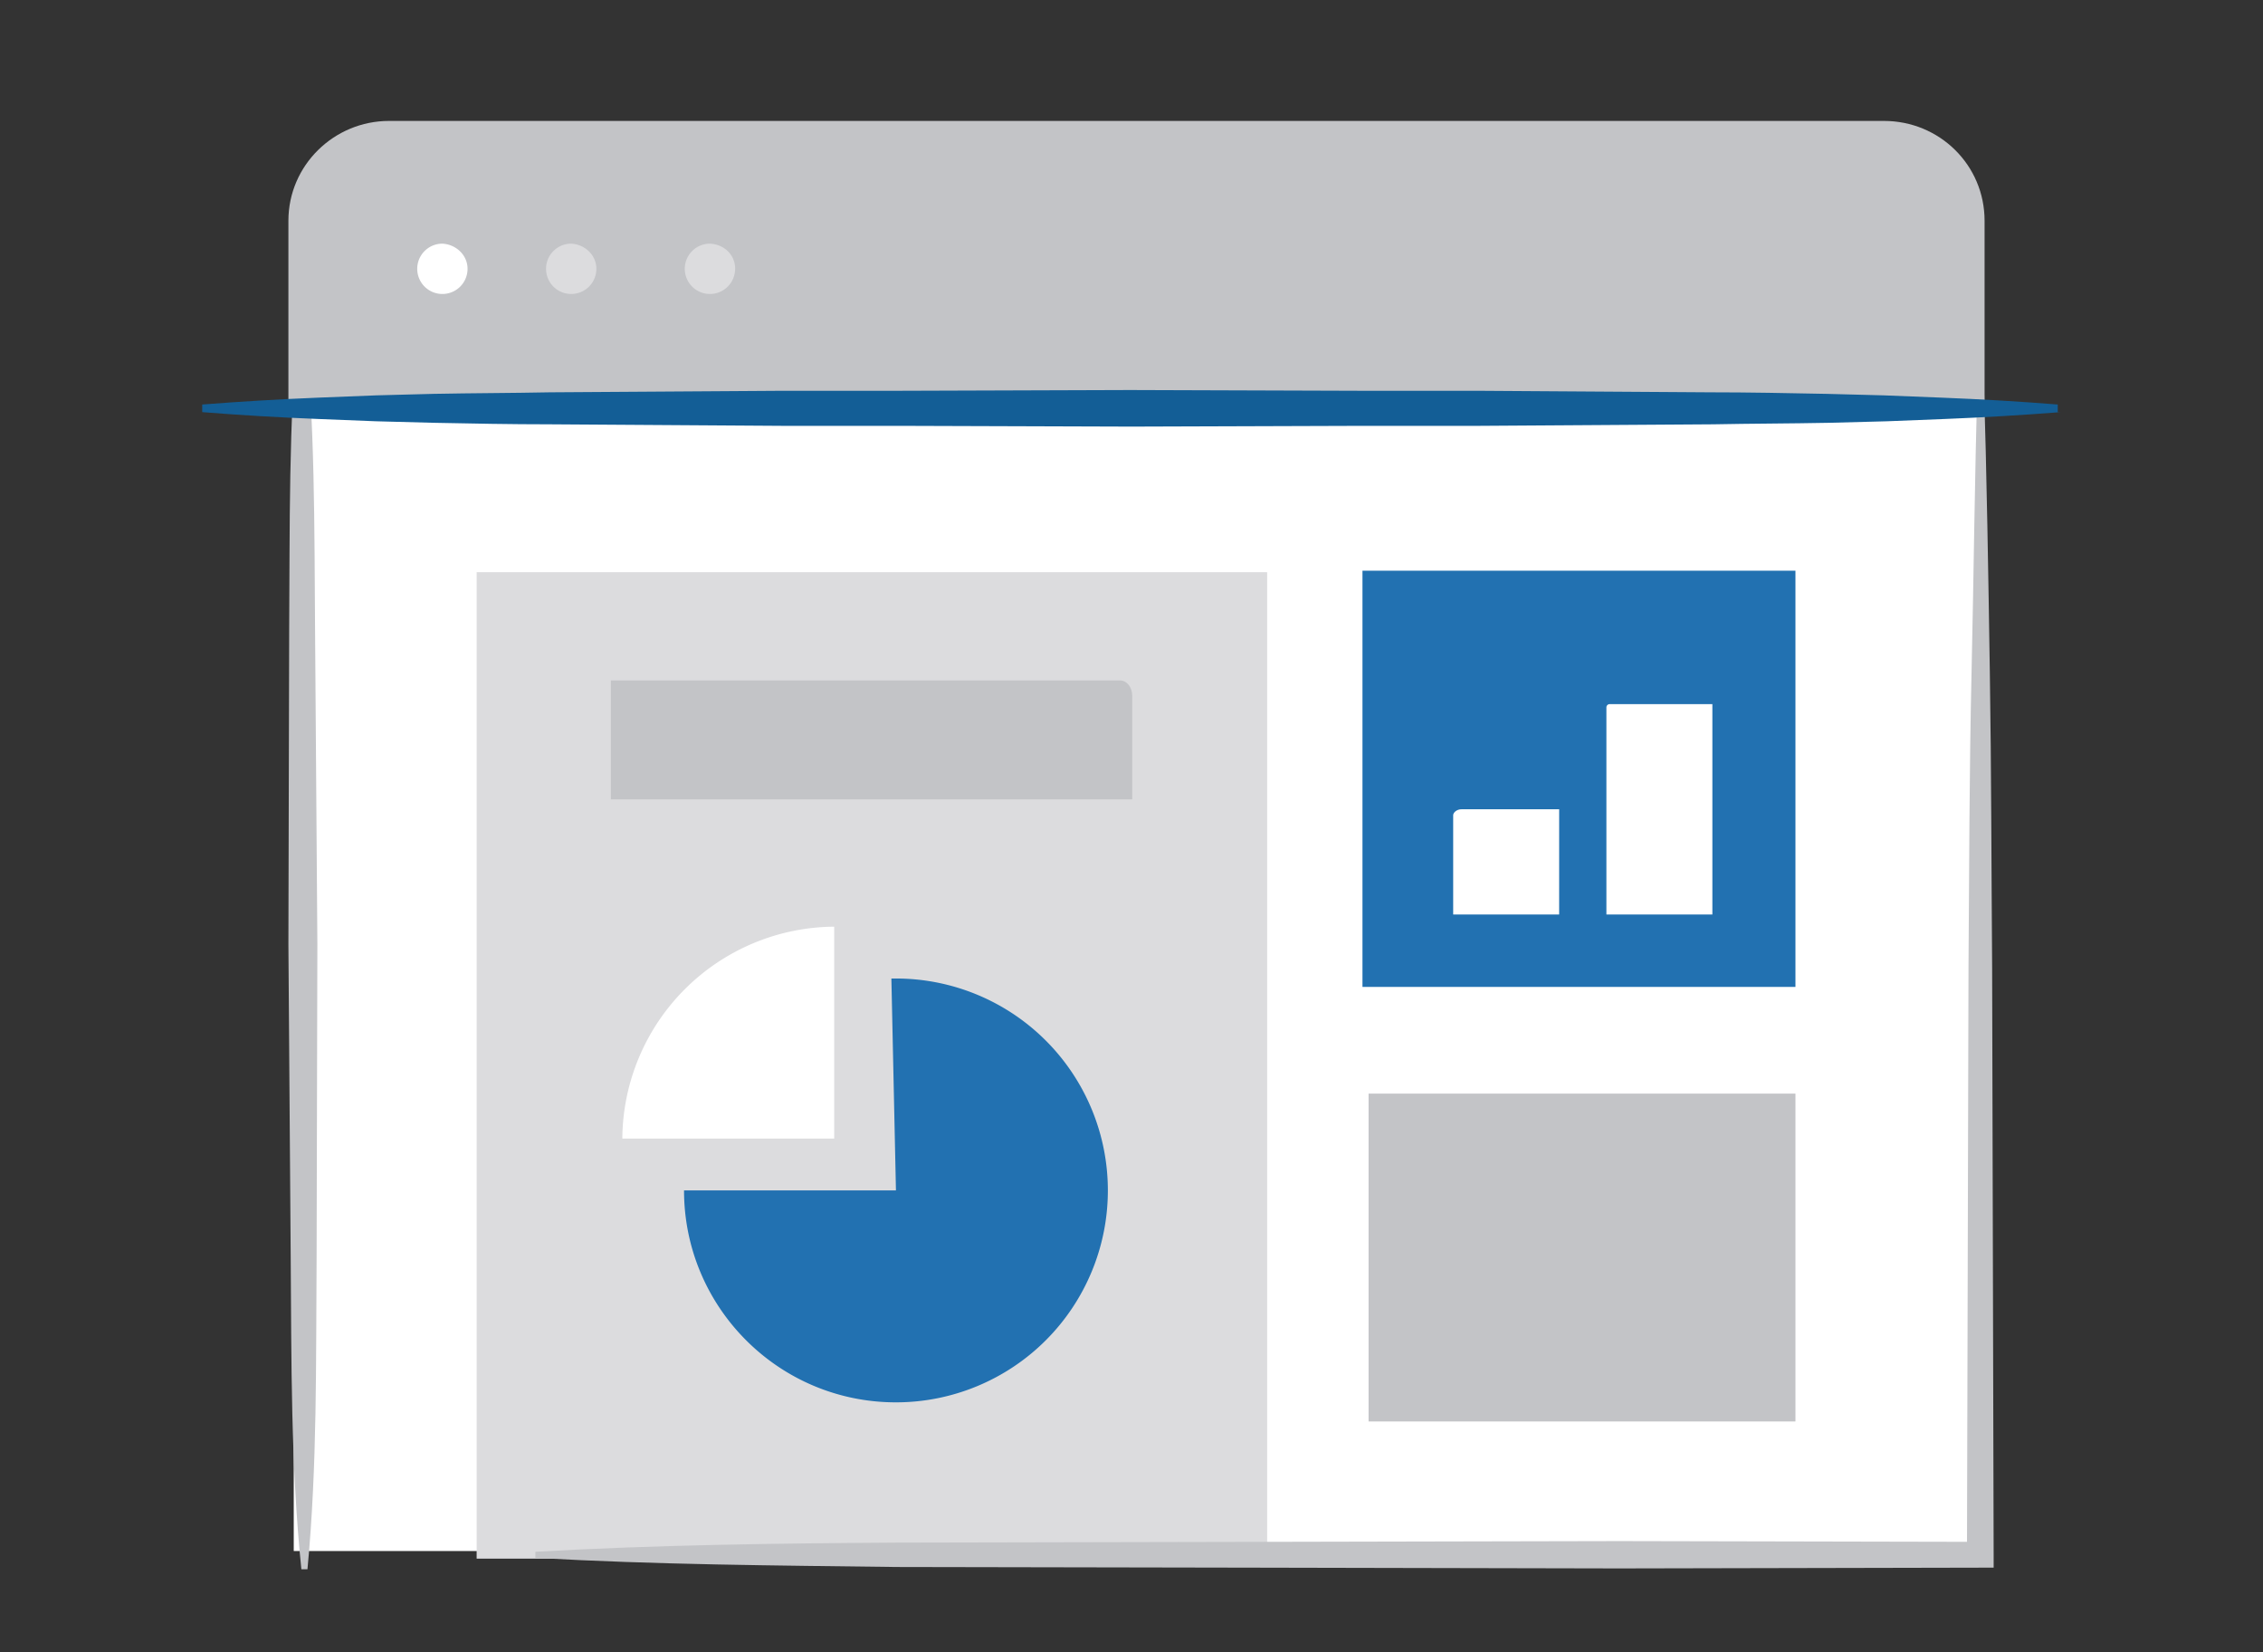 <svg xmlns="http://www.w3.org/2000/svg" viewBox="0 0 1600 1168"><rect x="0" y="0" width="1600" height="1168" fill="#333333" stroke="none"/><defs><style>.cls-1{fill:#fff}.cls-2{fill:#dcdcde}.cls-3{fill:#2271b1}.cls-4{fill:#c3c4c7}.cls-5{fill:#c3c4c7}.cls-6{fill:#def2fa}.cls-7{fill:#2271b1}.cls-8{fill:#135e96}.cls-9{fill:#dcdcde}.cls-10{fill:none}</style></defs><title>google-adwords</title><g id="google-adwords"><path class="cls-1" d="M207.68 272h1191.1v824.61H207.68z"/><path class="cls-2" d="M337 1102h558.9V404.56H337"/><path class="cls-3" d="M633.46 841.66H483.63c0 82.46 66.83 149.83 149.83 149.83a149.83 149.83 0 0 0 0-299.66h-3.23z"/><path class="cls-1" d="M589.81 805V655.18A150.91 150.91 0 0 0 440 805z"/><path class="cls-4" d="M431.89 565.17v-84.08h360c4.85 0 8.62 4.86 8.62 10.78v73.3z"/><path class="cls-1" d="M212.53 1109.52l-1.61-883.89"/><path class="cls-5" d="M213.07 1109.52c-7.54-73.84-7-147.13-7.54-221l-1.62-221 .54-221c.54-73.84-.54-147.13 6.47-221h4.31c7.54 73.84 7 147.13 7.54 221l1.62 221-.54 221c-.54 73.84.54 147.13-6.47 221zm1189.49-841.85c2.15 69 3.23 138.51 4.31 208s1.08 138.52 1.62 208l1.07 415.54v9.16h-9.16l-255.47.54-255.46-.54-255.47-.47c-85.16-1.07-170.31-1.61-255.47-6.46v-4.31c85.16-4.86 170.31-5.93 255.47-6.47l255.47-.54 255.46-.54 255.47.54-9.7 9.16 1.08-415.54c.54-69.52.54-138.51 2.15-208s2.16-138.51 4.32-208z"/><path class="cls-4" d="M203.91 294.61V156.1c0-39.34 32.34-70.6 71.14-70.6H1332c39.35 0 71.15 31.26 71.15 70.6v138.51z"/><path class="cls-6" d="M1459.15 267.67H140.85"/><path class="cls-4" d="M967.62 773.21h301.81V1005H967.62z"/><path class="cls-7" d="M963.3 403.48v294.28h306.13V403.48zm139.06 243.08h-74.92v-70.07c0-2.16 2.7-4.31 5.93-4.31h69zm33.41 0V500a2.32 2.32 0 0 1 2.16-2.16h72.76v148.72z"/><path class="cls-8" d="M1457 291.38c-27.49 2.16-55 3.77-81.92 4.85l-41 1.62-20.48.54-20.48.54c-27.49.54-55 .54-81.92 1.07l-81.93.54-83 .54h-81.89l-164.38.54-164.92-.54h-82.46l-81.92-.54-81.93-.54c-27.48 0-55-.53-81.92-1.07l-20.48-.54-20.48-.54-41-1.62c-27.49-1.08-55-2.69-81.92-4.85V286c27.48-2.15 55-3.77 81.92-4.85l41-1.62 20.48-.54 20.48-.53c27.49-.54 55-.54 81.92-1.08l81.93-.54 81.92-.54h81.92l164.38-.54 164.38.54h81.93l81.92.54 81.92.54c27.49 0 55 .54 81.92 1.08l20.48.53 20.48.54 41 1.62c27.49 1.08 55 2.7 81.93 4.85v5.39z"/><path class="cls-1" d="M330.57 190.06a17.79 17.79 0 1 1-17.79-17.79c9.7.54 17.79 8.08 17.79 17.79"/><path class="cls-9" d="M421.65 190.06a17.79 17.79 0 1 1-17.79-17.79c9.71.54 17.79 8.08 17.79 17.79m98.09 0A17.79 17.79 0 1 1 502 172.27c10.24.54 17.78 8.08 17.78 17.79"/></g><g id="clear_rectangle" data-name="clear rectangle"><path id="Layer_4" data-name="Layer 4" class="cls-10" d="M0 0h1600v1168H0z"/></g></svg>
